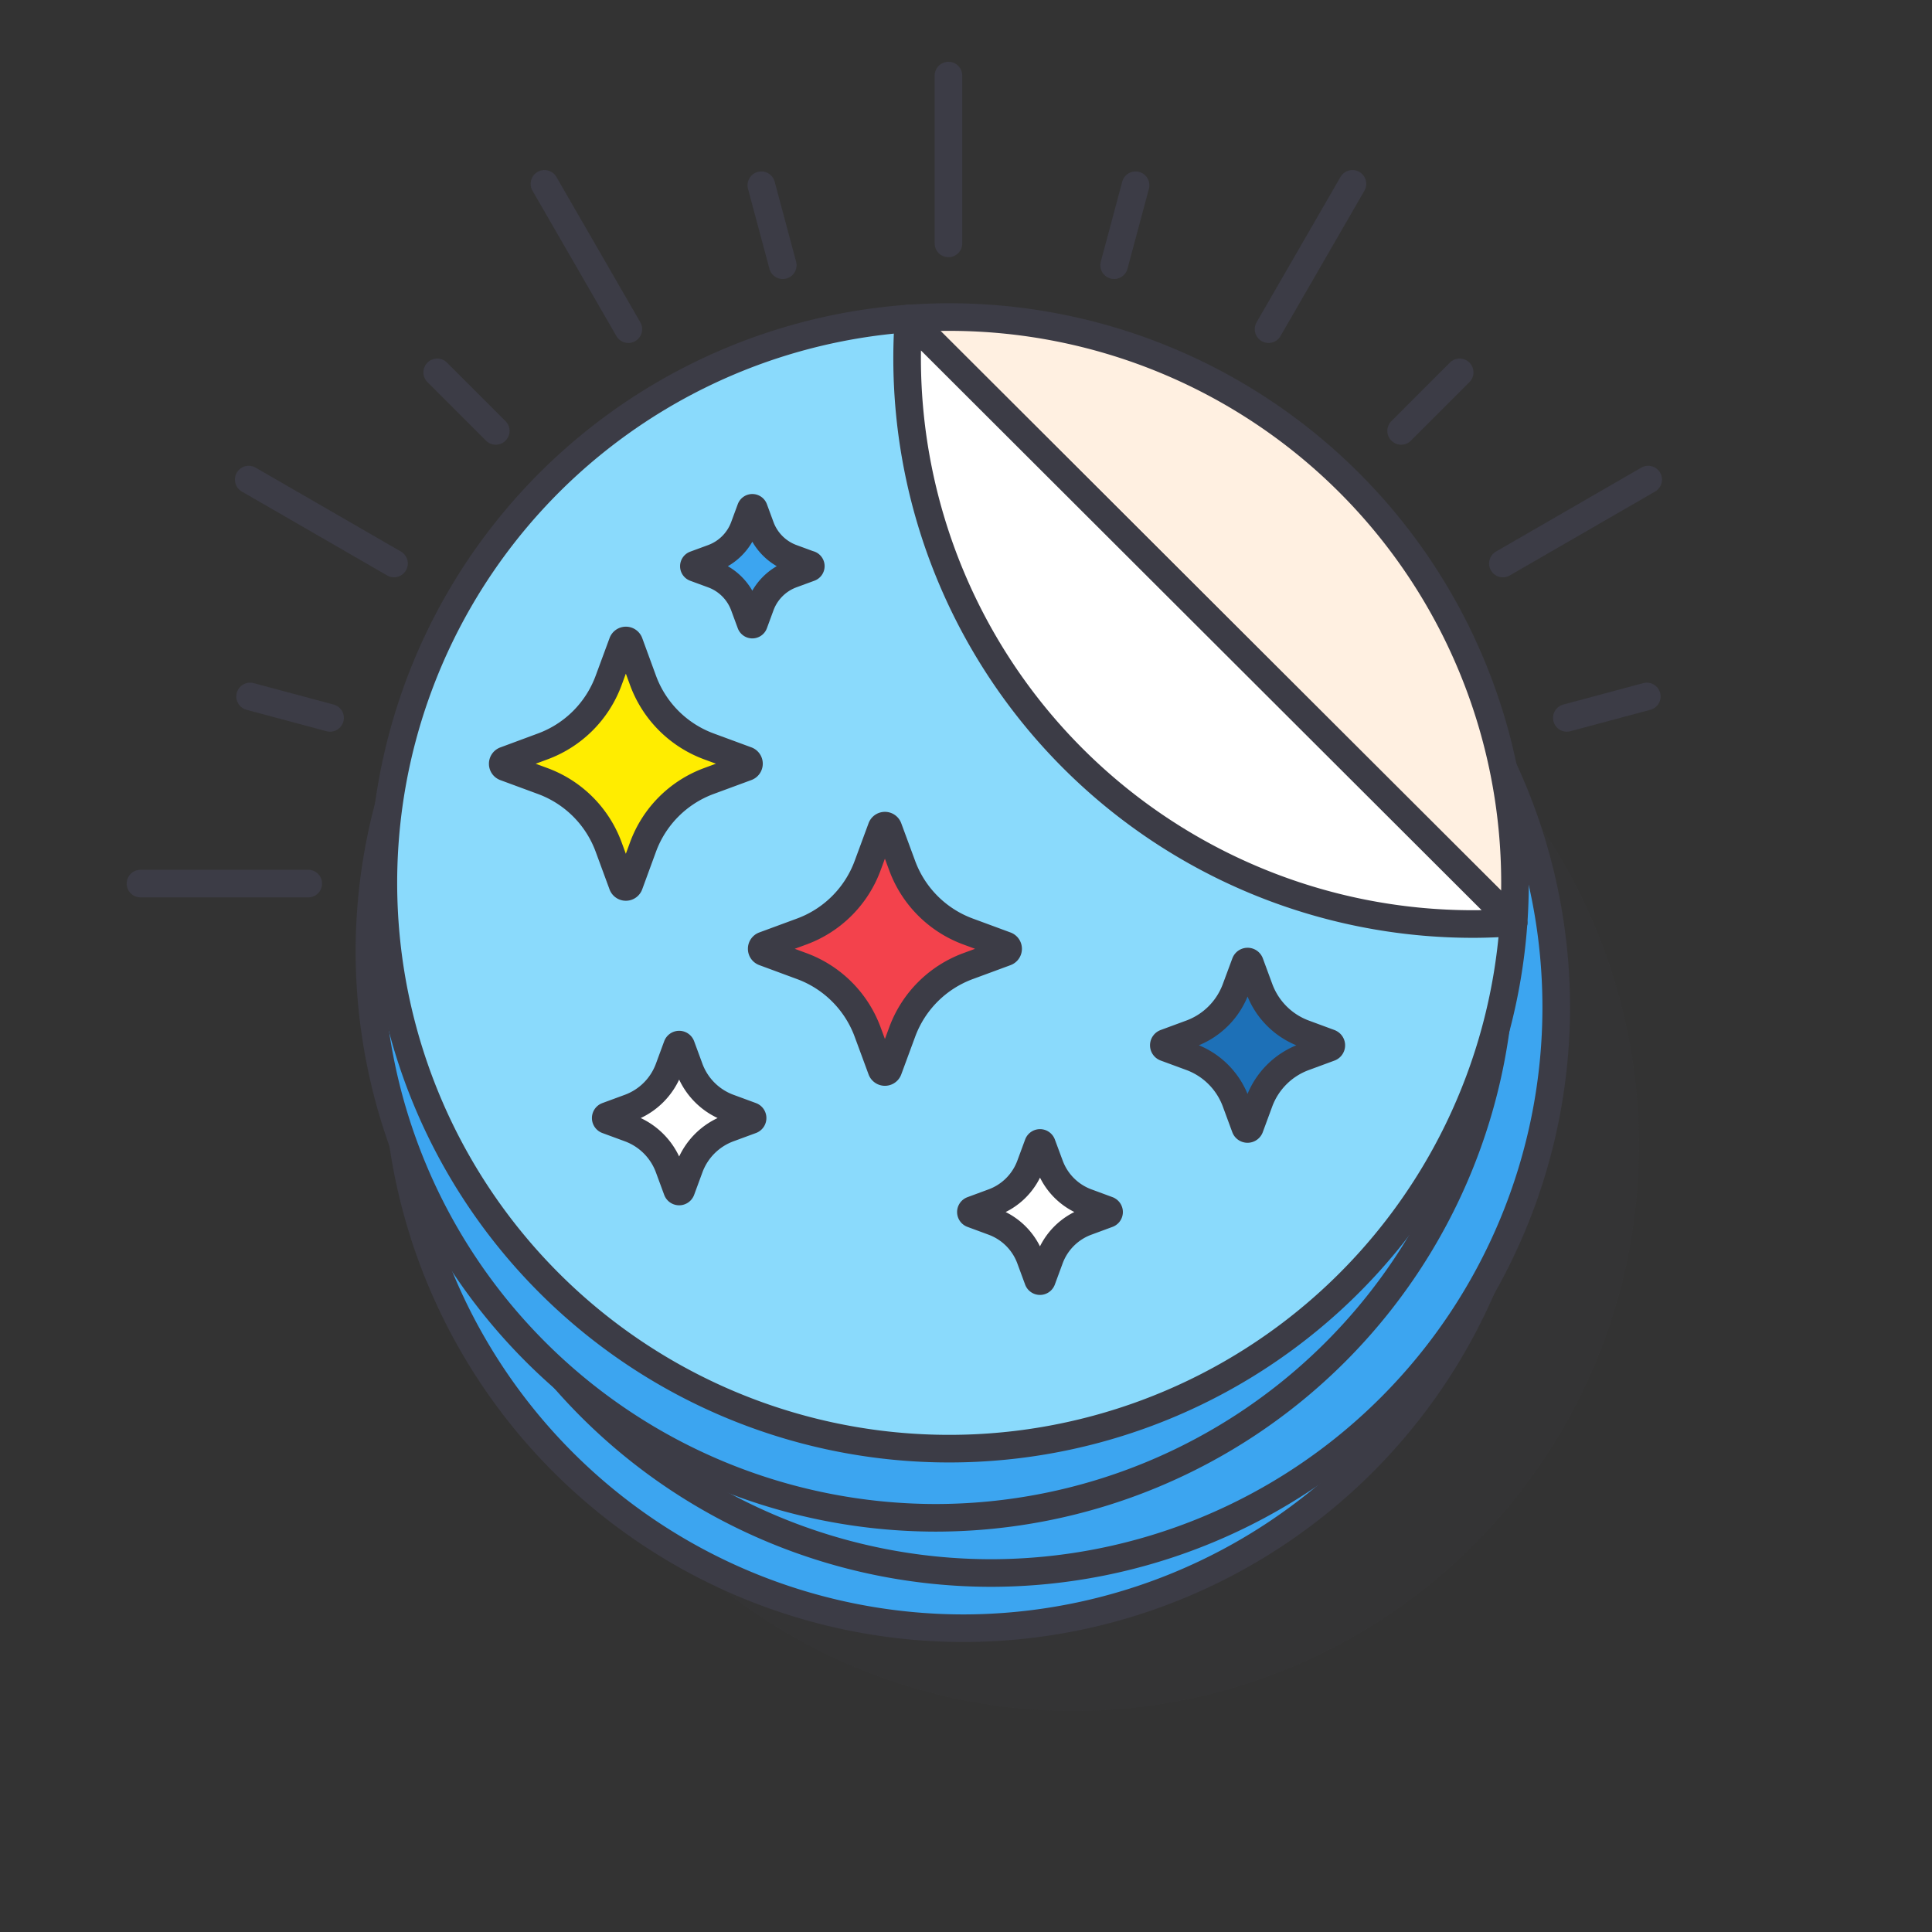 <svg xmlns="http://www.w3.org/2000/svg" width="140" height="140" viewBox="0 0 140 140"><rect x="0" y="0" width="140" height="140" fill="#333333" stroke="none"/><title>CP-stickerspecial-icon</title><rect width="140" height="140" style="fill:none"/><circle cx="77.771" cy="82.988" r="41" style="fill:#3c3c46;opacity:0.15"/><path d="M69.77,117.987a41,41,0,1,0-41-41A41.079,41.079,0,0,0,69.77,117.987Z" style="fill:#3ca5f0;stroke:#3c3c46;stroke-linecap:round;stroke-linejoin:round;stroke-width:2px;fill-rule:evenodd"/><path d="M71.77,113.987a41,41,0,1,0-41-41A41.079,41.079,0,0,0,71.77,113.987Z" style="fill:#3ca5f0;stroke:#3c3c46;stroke-linecap:round;stroke-linejoin:round;stroke-width:2px;fill-rule:evenodd"/><path d="M67.77,109.987a41,41,0,1,0-41-41A41.079,41.079,0,0,0,67.77,109.987Z" style="fill:#3ca5f0;stroke:#3c3c46;stroke-linecap:round;stroke-linejoin:round;stroke-width:2px;fill-rule:evenodd"/><path d="M109.675,66.921a41,41,0,1,1-43.84-43.84Z" style="fill:#8adafc;stroke:#3c3c46;stroke-linecap:round;stroke-linejoin:round;stroke-width:2px;fill-rule:evenodd"/><path d="M68.782,22.975a41,41,0,0,1,41,41c0,.967-.036,1.926-.1,2.877L65.835,23.081C66.82,23.019,67.794,22.975,68.782,22.975Z" style="fill:#fff0e1;stroke:#3c3c46;stroke-linecap:round;stroke-linejoin:round;stroke-width:2px;fill-rule:evenodd"/><path d="M106.733,66.958a41,41,0,0,1-41-41c0-.967.036-1.926.1-2.877l43.844,43.77C108.695,66.914,107.721,66.958,106.733,66.958Z" style="fill:#fff;stroke:#3c3c46;stroke-linecap:round;stroke-linejoin:round;stroke-width:2px;fill-rule:evenodd"/><path d="M44.1,61.365,45.107,64.1a.261.261,0,0,0,.491,0L46.6,61.365a8.056,8.056,0,0,1,4.771-4.771l2.732-1.008a.262.262,0,0,0,0-.491l-2.733-1.008A8.056,8.056,0,0,1,46.6,49.317L45.6,46.584a.261.261,0,0,0-.491,0L44.1,49.317a8.056,8.056,0,0,1-4.771,4.771L36.6,55.1a.262.262,0,0,0,0,.491l2.732,1.008A8.055,8.055,0,0,1,44.1,61.365Z" style="fill:#ffed00;stroke:#3c3c46;stroke-linecap:round;stroke-linejoin:round;stroke-width:2px;fill-rule:evenodd"/><path d="M72.88,68.509,70.147,67.5a8.055,8.055,0,0,1-4.771-4.771L64.369,60a.262.262,0,0,0-.491,0L62.87,62.73A8.057,8.057,0,0,1,58.1,67.5l-2.732,1.007a.261.261,0,0,0,0,.491L58.1,70.008a8.057,8.057,0,0,1,4.771,4.771l1.008,2.732a.262.262,0,0,0,.491,0l1.008-2.732a8.055,8.055,0,0,1,4.771-4.771L72.88,69a.261.261,0,0,0,0-.491Z" style="fill:#f3424c;stroke:#3c3c46;stroke-linecap:round;stroke-linejoin:round;stroke-width:2px;fill-rule:evenodd"/><path d="M96.353,75.578,94.5,74.893a5.476,5.476,0,0,1-3.243-3.243l-.685-1.857a.178.178,0,0,0-.333,0L89.55,71.65a5.475,5.475,0,0,1-3.243,3.243l-1.857.685a.178.178,0,0,0,0,.333l1.857.684a5.476,5.476,0,0,1,3.242,3.243l.685,1.857a.178.178,0,0,0,.333,0l.685-1.857A5.474,5.474,0,0,1,94.5,76.6l1.857-.685a.178.178,0,0,0,0-.333Z" style="fill:#1d70b7;stroke:#3c3c46;stroke-linecap:round;stroke-linejoin:round;stroke-width:2px;fill-rule:evenodd"/><path d="M80.278,87.691l-1.533-.566a4.518,4.518,0,0,1-2.676-2.676L75.5,82.917a.147.147,0,0,0-.275,0l-.566,1.532a4.517,4.517,0,0,1-2.676,2.676l-1.533.566a.147.147,0,0,0,0,.275l1.532.566a4.518,4.518,0,0,1,2.676,2.676l.565,1.532a.147.147,0,0,0,.275,0l.565-1.532a4.518,4.518,0,0,1,2.676-2.676l1.532-.566a.146.146,0,0,0,0-.275Z" style="fill:#fff;stroke:#3c3c46;stroke-linecap:round;stroke-linejoin:round;stroke-width:2px;fill-rule:evenodd"/><path d="M58.672,40.914l-1.3-.478a3.819,3.819,0,0,1-2.261-2.262l-.478-1.295a.124.124,0,0,0-.232,0l-.478,1.295a3.819,3.819,0,0,1-2.262,2.262l-1.3.478a.124.124,0,0,0,0,.232l1.3.478a3.818,3.818,0,0,1,2.262,2.262l.478,1.295a.124.124,0,0,0,.232,0l.478-1.3a3.819,3.819,0,0,1,2.262-2.262l1.3-.478a.124.124,0,0,0,0-.233Z" style="fill:#3ca5f0;stroke:#3c3c46;stroke-linecap:round;stroke-linejoin:round;stroke-width:2px;fill-rule:evenodd"/><path d="M54.435,80.872l-1.629-.6a4.8,4.8,0,0,1-2.845-2.845l-.6-1.629a.156.156,0,0,0-.293,0l-.6,1.629a4.8,4.8,0,0,1-2.845,2.845l-1.629.6a.156.156,0,0,0,0,.292l1.629.6a4.8,4.8,0,0,1,2.845,2.845l.6,1.629a.156.156,0,0,0,.293,0l.6-1.629a4.8,4.8,0,0,1,2.845-2.845l1.629-.6a.156.156,0,0,0,0-.292Z" style="fill:#fff;stroke:#3c3c46;stroke-linecap:round;stroke-linejoin:round;stroke-width:2px;fill-rule:evenodd"/><line x1="68.728" y1="17.637" x2="68.728" y2="5.478" style="fill:none;stroke:#3c3c46;stroke-linecap:round;stroke-linejoin:round;stroke-width:2px"/><line x1="80.735" y1="19.218" x2="82.288" y2="13.423" style="fill:none;stroke:#3c3c46;stroke-linecap:round;stroke-linejoin:round;stroke-width:2px"/><line x1="91.924" y1="23.853" x2="98.004" y2="13.322" style="fill:none;stroke:#3c3c46;stroke-linecap:round;stroke-linejoin:round;stroke-width:2px"/><line x1="101.532" y1="31.225" x2="105.774" y2="26.982" style="fill:none;stroke:#3c3c46;stroke-linecap:round;stroke-linejoin:round;stroke-width:2px"/><line x1="108.904" y1="40.833" x2="119.434" y2="34.753" style="fill:none;stroke:#3c3c46;stroke-linecap:round;stroke-linejoin:round;stroke-width:2px"/><line x1="113.539" y1="52.021" x2="119.334" y2="50.468" style="fill:none;stroke:#3c3c46;stroke-linecap:round;stroke-linejoin:round;stroke-width:2px"/><line x1="22.338" y1="64.028" x2="10.178" y2="64.028" style="fill:none;stroke:#3c3c46;stroke-linecap:round;stroke-linejoin:round;stroke-width:2px"/><line x1="23.918" y1="52.021" x2="18.123" y2="50.468" style="fill:none;stroke:#3c3c46;stroke-linecap:round;stroke-linejoin:round;stroke-width:2px"/><line x1="28.553" y1="40.833" x2="18.023" y2="34.753" style="fill:none;stroke:#3c3c46;stroke-linecap:round;stroke-linejoin:round;stroke-width:2px"/><line x1="35.925" y1="31.225" x2="31.682" y2="26.982" style="fill:none;stroke:#3c3c46;stroke-linecap:round;stroke-linejoin:round;stroke-width:2px"/><line x1="45.533" y1="23.853" x2="39.453" y2="13.322" style="fill:none;stroke:#3c3c46;stroke-linecap:round;stroke-linejoin:round;stroke-width:2px"/><line x1="56.722" y1="19.218" x2="55.169" y2="13.423" style="fill:none;stroke:#3c3c46;stroke-linecap:round;stroke-linejoin:round;stroke-width:2px"/></svg>
